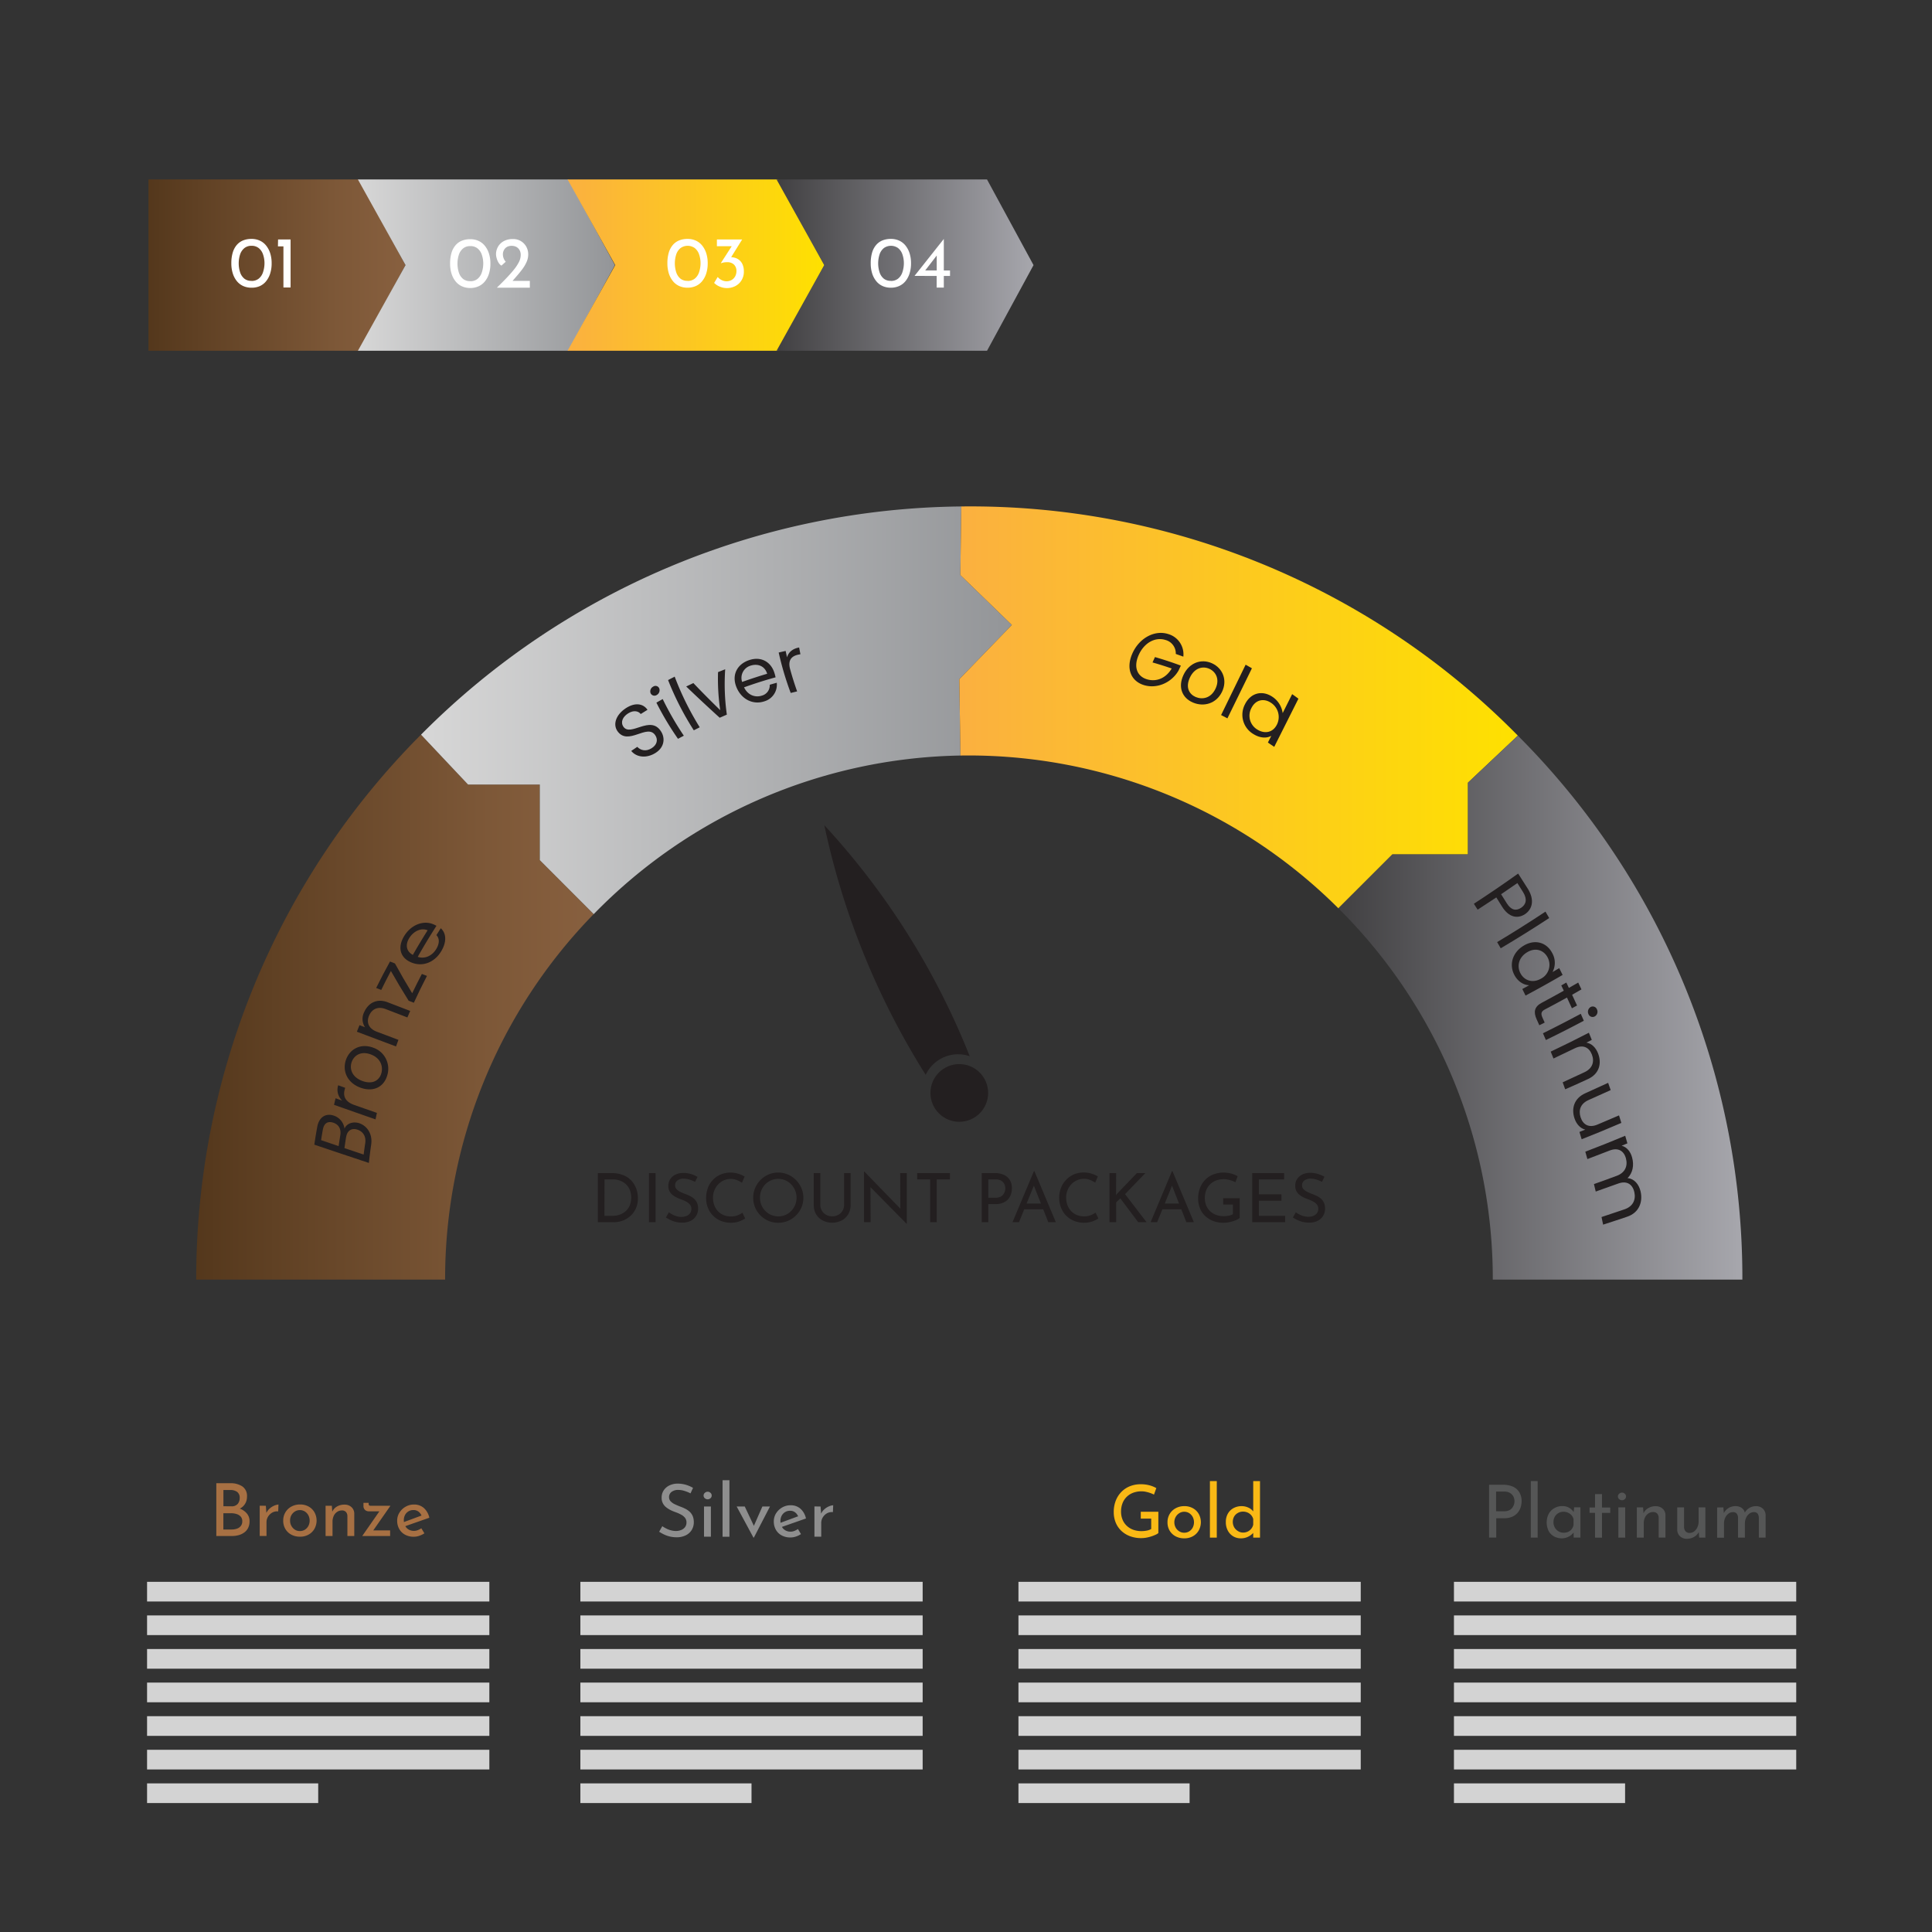<svg id="Layer_1" data-name="Layer 1" xmlns="http://www.w3.org/2000/svg" xmlns:xlink="http://www.w3.org/1999/xlink" viewBox="0 0 1080 1080"><rect x="0" y="0" width="1080" height="1080" fill="#333333" stroke="none"/><defs><style>.cls-1,.cls-11{opacity:0.73;}.cls-1{fill:url(#linear-gradient);}.cls-2{fill:url(#linear-gradient-2);}.cls-3{fill:url(#linear-gradient-3);}.cls-4{fill:url(#linear-gradient-4);}.cls-5{fill:#231f20;}.cls-6{fill:#a77043;}.cls-7{fill:#8e8e8e;}.cls-8{fill:#fab915;}.cls-9{fill:#555656;}.cls-10{fill:#9f9fa4;stroke:#d3d3d3;stroke-miterlimit:10;stroke-width:11px;}.cls-11{fill:url(#linear-gradient-5);}.cls-12{fill:url(#linear-gradient-6);}.cls-13{fill:url(#linear-gradient-7);}.cls-14{fill:url(#linear-gradient-8);}.cls-15{fill:#fff;}</style><linearGradient id="linear-gradient" x1="109.69" y1="562.99" x2="331.87" y2="562.99" gradientUnits="userSpaceOnUse"><stop offset="0" stop-color="#603913"/><stop offset="0.22" stop-color="#72471f"/><stop offset="0.73" stop-color="#986539"/><stop offset="1" stop-color="#a77043"/><stop offset="1"/></linearGradient><linearGradient id="linear-gradient-2" x1="235.32" y1="397.05" x2="565.64" y2="397.05" gradientUnits="userSpaceOnUse"><stop offset="0" stop-color="#603913"/><stop offset="0" stop-color="#a7a9ac"/><stop offset="0" stop-color="#d7d7d7"/><stop offset="1" stop-color="#939598"/></linearGradient><linearGradient id="linear-gradient-3" x1="536.25" y1="395.42" x2="848.49" y2="395.42" gradientUnits="userSpaceOnUse"><stop offset="0" stop-color="#603913"/><stop offset="0" stop-color="#a7a9ac"/><stop offset="0" stop-color="#fbb040"/><stop offset="1" stop-color="#fee100"/></linearGradient><linearGradient id="linear-gradient-4" x1="748.17" y1="563.26" x2="974" y2="563.26" gradientUnits="userSpaceOnUse"><stop offset="0" stop-color="#603913"/><stop offset="0" stop-color="#a7a9ac"/><stop offset="0" stop-color="#414042"/><stop offset="1" stop-color="#a7a7ad"/></linearGradient><linearGradient id="linear-gradient-5" x1="83.01" y1="148.2" x2="226.7" y2="148.2" xlink:href="#linear-gradient"/><linearGradient id="linear-gradient-6" x1="200.07" y1="148.2" x2="343.76" y2="148.2" xlink:href="#linear-gradient-2"/><linearGradient id="linear-gradient-7" x1="317.28" y1="148.2" x2="460.97" y2="148.2" xlink:href="#linear-gradient-3"/><linearGradient id="linear-gradient-8" x1="434.1" y1="148.2" x2="577.79" y2="148.2" xlink:href="#linear-gradient-4"/></defs><path class="cls-1" d="M235.32,410.68l26.3,27.89h40.1v42.24L331.87,511a291.81,291.81,0,0,0-83.05,204.31H109.69A430.79,430.79,0,0,1,235.32,410.68Z"/><path class="cls-2" d="M537.36,283.11l-.52,38.34,28.8,27.9-29.39,30.34.65,42.66a293,293,0,0,0-205,88.65l-30.15-30.19V438.57h-40.1l-26.3-27.89a431.27,431.27,0,0,1,302-127.57Z"/><path class="cls-3" d="M848.49,411.21l-27.89,26.3v40.1H778.36l-30.19,30.15A292.71,292.71,0,0,0,536.9,422.35l-.65-42.66,29.39-30.34-28.8-27.9.52-38.34a429.38,429.38,0,0,1,311.13,128.1Z"/><path class="cls-4" d="M834.48,715.31H974a428.93,428.93,0,0,0-125.51-304.1l-27.89,26.3v40.1H778.36l-30.19,30.15a291.72,291.72,0,0,1,86.31,207.55Z"/><path class="cls-5" d="M207.49,639.81q-.75,5.16-1.28,10.28-15.36-5.1-30.5-10.22.72-5,1.64-10c1.11-5.87,5.19-7.65,9.29-6.21a8.8,8.8,0,0,1,5.93,7.27c1.11-2.84,4.72-4.24,8.39-3C205.45,629.57,208.32,634.1,207.49,639.81Zm-27-8.46q-.54,3-1,6l9.8,3.33q.44-3,.94-6.08c.56-3.38-.85-6-3.89-7S181.15,627.8,180.51,631.35Zm13,4.17c-.34,2.1-.66,4.19-.94,6.27q5.35,1.82,10.74,3.61.39-3.18.87-6.37c.53-3.57-1-6.39-4.29-7.52S194.1,632,193.52,635.52Z"/><path class="cls-5" d="M210.69,622.11c-.26,1.21-.51,2.43-.76,3.64q-11.67-4.07-23.21-8.15c.28-1.22.57-2.44.88-3.66l3.73,1.33a8.25,8.25,0,0,1-2.29-8.6l3.9,1.41c-.08.32-.17.64-.26,1-.93,3.51.07,6.74,5.42,8.63Z"/><path class="cls-5" d="M216.43,601.28c-1.84,6.26-7.61,9.36-14.86,6.76s-10.32-9.13-8.24-15.4,8.32-9.56,15.25-7A12.44,12.44,0,0,1,216.43,601.28Zm-3.29-1.19c1.14-3.84-.26-8.57-5.87-10.66s-9.5.64-10.74,4.43.37,8.37,6.08,10.43S212,603.92,213.14,600.09Z"/><path class="cls-5" d="M215.61,564.09c-4.35-1.67-7.69-.07-9.29,3.65s-.35,7.21,4.34,9l12.07,4.55c-.46,1.22-.91,2.45-1.35,3.68q-11-4.12-21.89-8.23c.48-1.22,1-2.45,1.47-3.67l3.08,1.17a8.46,8.46,0,0,1-.48-8.43c2.25-5.13,7.12-7.87,13.18-5.52l12.56,4.83c-.53,1.21-1.05,2.43-1.57,3.64Z"/><path class="cls-5" d="M220.78,538.58q4.53,8.29,9.63,16.65,2.59-5.41,5.42-10.8l2.84,1.11q-3.88,7.49-7.33,15l-2.9-1.12q-5.24-8.34-9.93-16.64-2.81,5.29-5.39,10.6l-2.84-1.1q3.65-7.42,7.73-14.79Z"/><path class="cls-5" d="M246.8,531.49c-3.58,6.21-10.15,9.19-16.68,6.61s-8.05-8.61-4.13-14.94,10.69-8.74,16.08-6.55a16.26,16.26,0,0,1,1.92.92q-5.56,8.64-10.49,17.37c4.29,1.37,8.29-.84,10.45-4.54,1.91-3.27,1.64-5.94,0-7.6.8-1.29,1.62-2.58,2.44-3.87C249.28,521.46,249.94,526.08,246.8,531.49Zm-16,2.28q3.93-6.9,8.24-13.73c-3.85-1.6-8,.68-10.3,4.4C226.54,528,227,531.79,230.77,533.77Z"/><path class="cls-5" d="M366.41,420.91c-4.79,3-10.41,2.67-13.55-1.13,1.12-.77,2.25-1.53,3.38-2.29,1.71,1.84,4.71,2.88,8.07.74,3.06-1.93,3.59-4.83,2-7.2-4.47-6.83-15.29,6.27-21.24-2.45-2.56-3.9-.59-9.12,4.68-12.63,5.11-3.38,9.74-2.78,12.21.84-1.27.77-2.53,1.56-3.79,2.35-1.16-1.55-3.85-2.41-7.09-.32-2.87,1.81-4.3,4.7-2.68,7.3,4,6.13,15.18-6.73,21.13,2.76C371.85,412.49,371.57,417.68,366.41,420.91Z"/><path class="cls-5" d="M363.7,387.54a3,3,0,0,1,1.45-3.73,2.27,2.27,0,0,1,3.37,1,3,3,0,0,1-1.34,3.66A2.36,2.36,0,0,1,363.7,387.54Zm3.23,5.25c1.17-.68,2.35-1.36,3.53-2a166.54,166.54,0,0,0,11.8,20.46L379,413A165.15,165.15,0,0,1,366.93,392.79Z"/><path class="cls-5" d="M373.46,380.17c1.22-.65,2.45-1.29,3.69-1.93a161.58,161.58,0,0,0,14,28.32l-3.31,1.69A161,161,0,0,1,373.46,380.17Z"/><path class="cls-5" d="M387.6,381.84q7,7.34,15,15.14a121.62,121.62,0,0,1-1.21-21.26c1.33-.54,2.66-1.07,4-1.59a121.91,121.91,0,0,0,.92,25.36c-1.32.56-2.64,1.14-4,1.73q-10-9.09-18.72-17.47C385,383.1,386.29,382.46,387.6,381.84Z"/><path class="cls-5" d="M427.21,392.07c-6,2-12.64-.88-15.52-7.9s.53-13.05,7.27-15.22,12.16,1.22,14,7.38c.26.82.42,1.49.6,2.3-5.94,1.62-11.82,3.5-17.63,5.59,2.09,4.41,6.27,5.83,9.89,4.65a5.92,5.92,0,0,0,4.47-6.09c1.31-.39,2.62-.76,3.93-1.12A9.71,9.71,0,0,1,427.21,392.07Zm-12.36-10.86q7-2.5,14-4.58c-1.33-4.39-5.29-5.8-9.22-4.54A7.13,7.13,0,0,0,414.85,381.21Z"/><path class="cls-5" d="M445.6,386.49l-3.59.88a170.86,170.86,0,0,1-6.72-22.6c1.3-.31,2.6-.61,3.9-.89.24,1.18.5,2.38.78,3.58.74-2.76,3-4.83,6.75-5.51.23,1.25.47,2.5.73,3.77l-1,.19c-3.69.71-6.21,2.9-4.77,8.12Q443.35,380.17,445.6,386.49Z"/><path class="cls-5" d="M661.49,367.07c-1.41-.52-2.81-1-4.22-1.52a7.77,7.77,0,0,0-5.82-7.82c-5.67-1.76-11.84,1.54-14.91,8.41s-.78,12.09,4.85,13.66c5.26,1.47,10.51-.81,13.59-6.11q-5.37-1.86-10.71-3.38c.45-1,.91-2,1.36-3q7.22,2.08,14.47,4.77l-1.29,2.77c-3.82,6.62-11.68,10.23-18.92,8.25-7.51-2.06-10.7-9.16-6.9-17.78s12.4-13.3,20-10.9A11.78,11.78,0,0,1,661.49,367.07Z"/><path class="cls-5" d="M666.88,392.73c-6-2.54-8.53-8.51-5.32-15.4s10-9.29,16-6.53,8.72,9.44,5.52,16S672.93,395.29,666.88,392.73Zm1.48-3.11c3.69,1.57,8.5.78,11.08-4.56s.23-9.55-3.42-11.2-8.3-.54-10.85,4.89S664.68,388,668.36,389.62Z"/><path class="cls-5" d="M696.31,371.57c1.17.65,2.35,1.31,3.52,2q-6.84,14-13.7,28c-1.17-.63-2.35-1.25-3.53-1.85Z"/><path class="cls-5" d="M711.19,389.45a13.05,13.05,0,0,1,5.83,9.18l5.3-10.6q1.77,1.25,3.51,2.54Q719.1,404,712.3,417.5q-1.77-1.22-3.54-2.4l1.89-3.77c-2.39,1.38-6.06,1.44-9.93-.95a12.51,12.51,0,0,1-4.79-16.64C699.1,387.31,705.5,385.72,711.19,389.45Zm-.8,3.35c-3.85-2.52-8.48-1.78-10.86,3.05a9,9,0,0,0,3.36,12c3.87,2.41,8.56,1.9,10.92-2.81A9.47,9.47,0,0,0,710.39,392.8Z"/><path class="cls-5" d="M839.57,506.67q-1.55-2.51-3.12-5-5.21,3.48-10.44,6.84c-.7-1.1-1.4-2.2-2.11-3.3q12.51-8.13,24.75-16.88,2.76,4.23,5.44,8.54c3.91,6.3,2.44,11.51-1.68,14.19C848.56,513.57,843.56,513.15,839.57,506.67Zm2.7-1.78c2.42,3.91,5.18,4.46,8,2.6s3.62-4.79,1.15-8.77c-1.06-1.7-2.13-3.4-3.2-5.08q-4.53,3.17-9.1,6.24Q840.71,502.39,842.27,504.89Z"/><path class="cls-5" d="M863.92,509.6c.7,1.2,1.39,2.4,2.08,3.6q-13.43,8.81-27.1,16.89c-.65-1.15-1.31-2.31-2-3.45Q850.55,518.48,863.92,509.6Z"/><path class="cls-5" d="M867.67,532.7a11.08,11.08,0,0,1,.2,10.69l3.75-2.19,1.89,3.79q-10.31,6-20.72,11.54c-.6-1.23-1.2-2.45-1.81-3.67,1.29-.7,2.58-1.4,3.86-2.11-2.89-.09-6.26-1.84-8.32-5.79-3-5.71-1.09-12.49,5.18-16.3S864.53,526.74,867.67,532.7Zm-2.55,2.49c-2.12-4-6.65-5.75-11.43-2.88s-5.82,7.78-3.78,11.71,6.59,5.82,11.46,3.09A8.75,8.75,0,0,0,865.12,535.19Z"/><path class="cls-5" d="M874.17,553.8q-.7-1.49-1.41-2.94l2.83-1.61c.48,1,.95,2,1.42,3l5.22-3c.61,1.27,1.21,2.55,1.81,3.83l-5.23,3q1.4,3,2.77,6l-2.87,1.56c-.91-2-1.83-4-2.76-6q-6.13,3.39-12.33,6.64c-2.06,1.09-2.41,2.28-1.37,4.58.42.92.83,1.84,1.24,2.76l-3,1.5c-.5-1.12-1-2.24-1.51-3.36-1.8-4-1.32-7,2.87-9.21S870.09,556.08,874.17,553.8Z"/><path class="cls-5" d="M883.66,566.72c.57,1.29,1.14,2.59,1.7,3.89q-10.54,5.6-21.21,10.78c-.54-1.27-1.08-2.52-1.63-3.78Q873.14,572.36,883.66,566.72Zm5.51-3.79a2.5,2.5,0,0,1,3.55,1.37,3,3,0,0,1-1.25,3.89,2.48,2.48,0,0,1-3.51-1.3A3.09,3.09,0,0,1,889.17,562.93Z"/><path class="cls-5" d="M885.77,599.35c4.42-2.06,5.66-5.86,4.09-9.89s-5-5.7-9.59-3.43q-5.92,2.9-11.87,5.68c-.51-1.28-1-2.56-1.55-3.84q10.73-5.08,21.34-10.57c.55,1.31,1.09,2.63,1.63,4l-3,1.54c2.85.44,5.23,2.71,6.5,6,2.18,5.6.68,11.45-5.54,14.31q-6.4,3-12.83,5.77c-.46-1.3-.94-2.6-1.41-3.89C877.59,603.13,881.69,601.26,885.77,599.35Z"/><path class="cls-5" d="M884.15,636.85c-.41-1.36-.82-2.72-1.24-4.08l3.28-1.31c-2.79-.64-5-3.11-6.06-6.33-1.81-5.57-.19-11.19,6.06-14q6.4-2.85,12.77-5.82c.48,1.35.95,2.7,1.42,4.06q-6.15,2.83-12.33,5.54c-4.44,1.94-5.81,5.59-4.48,9.67s4.56,6.07,9.33,4.1q6.08-2.52,12.14-5.17c.44,1.4.87,2.79,1.3,4.2Q895.29,632.49,884.15,636.85Z"/><path class="cls-5" d="M908.17,676c4.67-1.61,6.42-5.38,5.41-9.69s-4.2-6.48-9.07-4.68q-6.24,2.28-12.49,4.45c-.33-1.4-.67-2.78-1-4.17q6.4-2.25,12.79-4.64c4.61-1.72,6.24-5.48,5.1-9.72s-4.4-6.27-9.21-4.36q-6.16,2.43-12.34,4.74c-.38-1.38-.77-2.75-1.16-4.13q11.18-4.24,22.3-8.91c.41,1.42.82,2.83,1.22,4.25l-3.21,1.32c2.83.72,5,3.25,5.86,6.65,1.14,4.26.4,8.49-2.56,11.47,3.64.28,6.33,3.33,7.27,7.38,1.4,6-.87,11.94-7.43,14.17-4.49,1.53-9,3-13.5,4.45-.29-1.42-.59-2.84-.89-4.25Q901.72,678.22,908.17,676Z"/><circle class="cls-5" cx="536.25" cy="610.96" r="16.13"/><path class="cls-5" d="M517.47,600.85a20,20,0,0,1,24.6-10.42A416.67,416.67,0,0,0,460.8,461.3a428.67,428.67,0,0,0,56.67,139.55Z"/><path class="cls-5" d="M334.21,683.2V655.77h7.47a17.53,17.53,0,0,1,6.95,1.23,12.48,12.48,0,0,1,4.61,3.3,13.47,13.47,0,0,1,2.56,4.53,16.13,16.13,0,0,1,.79,5,13.75,13.75,0,0,1-1.08,5.58,12.47,12.47,0,0,1-3,4.21,13,13,0,0,1-4.32,2.68,14.46,14.46,0,0,1-5.18.93Zm3.68-3.53h4.44a12.41,12.41,0,0,0,4.15-.68,9.9,9.9,0,0,0,3.34-2,8.81,8.81,0,0,0,2.22-3.17,12,12,0,0,0,0-8.72,9,9,0,0,0-2.27-3.21,10,10,0,0,0-3.27-1.95,11,11,0,0,0-3.79-.66h-4.78Z"/><path class="cls-5" d="M362.78,655.77h3.68V683.2h-3.68Z"/><path class="cls-5" d="M388.54,660.66a19.6,19.6,0,0,0-3.08-1.25,10.83,10.83,0,0,0-3.26-.53,5.55,5.55,0,0,0-3.51,1,3.31,3.31,0,0,0-1.31,2.73,3.07,3.07,0,0,0,.86,2.19,7.4,7.4,0,0,0,2.2,1.53c.89.43,1.85.84,2.86,1.22a21.68,21.68,0,0,1,2.5,1.08,9.87,9.87,0,0,1,2.26,1.53,6.77,6.77,0,0,1,1.6,2.24,8.09,8.09,0,0,1,.58,3.26,7.41,7.41,0,0,1-4.17,6.8,10.55,10.55,0,0,1-4.82,1,14.32,14.32,0,0,1-3.43-.4,14.55,14.55,0,0,1-3.06-1.08,22.07,22.07,0,0,1-2.5-1.4l1.63-2.89A16.72,16.72,0,0,0,376,679a13,13,0,0,0,2.46.93,10.16,10.16,0,0,0,2.51.34,7.63,7.63,0,0,0,2.58-.46,4.77,4.77,0,0,0,2.08-1.44,3.91,3.91,0,0,0,.84-2.62,3.65,3.65,0,0,0-.74-2.31,6.21,6.21,0,0,0-1.94-1.61,18.18,18.18,0,0,0-2.59-1.2,26.93,26.93,0,0,1-2.64-1.06,13.5,13.5,0,0,1-2.43-1.46,6.87,6.87,0,0,1-1.82-2.11,6.06,6.06,0,0,1-.7-3,6.87,6.87,0,0,1,1-3.78,7.31,7.31,0,0,1,2.87-2.54,9.71,9.71,0,0,1,4.17-1,15.44,15.44,0,0,1,4.68.64,17.48,17.48,0,0,1,3.59,1.56Z"/><path class="cls-5" d="M416.57,681.15a15.86,15.86,0,0,1-1.86,1,13.37,13.37,0,0,1-2.75,1,15,15,0,0,1-3.47.38,14.76,14.76,0,0,1-5.71-1.14,12.93,12.93,0,0,1-7.11-7.38,14.52,14.52,0,0,1-.95-5.29,15.78,15.78,0,0,1,1-5.67,12.94,12.94,0,0,1,7.15-7.49,13.64,13.64,0,0,1,5.44-1.07,14.33,14.33,0,0,1,4.48.67,16.83,16.83,0,0,1,3.45,1.53l-1.48,3.49a15.12,15.12,0,0,0-2.77-1.48,9.54,9.54,0,0,0-7.36.12,9.81,9.81,0,0,0-3.15,2.24,10.73,10.73,0,0,0-2.92,7.47,11.84,11.84,0,0,0,.7,4.12,9.92,9.92,0,0,0,2,3.33,9.17,9.17,0,0,0,3.17,2.22,10.34,10.34,0,0,0,4.17.8,10.08,10.08,0,0,0,3.72-.64,11.31,11.31,0,0,0,2.7-1.45Z"/><path class="cls-5" d="M421.05,669.5a13.65,13.65,0,0,1,1.08-5.39,14.23,14.23,0,0,1,3-4.49,14.42,14.42,0,0,1,4.46-3.06,13.88,13.88,0,0,1,10.83,0,14.5,14.5,0,0,1,7.55,7.55A13.93,13.93,0,0,1,448,675a14.13,14.13,0,0,1-7.51,7.46,13.69,13.69,0,0,1-5.42,1.08,13.86,13.86,0,0,1-5.45-1.06,14,14,0,0,1-7.47-7.42A13.87,13.87,0,0,1,421.05,669.5Zm3.79,0a10.52,10.52,0,0,0,.78,4.08,10.29,10.29,0,0,0,2.2,3.32,10.66,10.66,0,0,0,3.26,2.26,10.31,10.31,0,0,0,8,0,10.36,10.36,0,0,0,3.22-2.24,10.69,10.69,0,0,0,2.18-3.32,10.8,10.8,0,0,0,0-8.16,11.24,11.24,0,0,0-2.18-3.36,10.09,10.09,0,0,0-11.3-2.25,10.16,10.16,0,0,0-3.27,2.27,10.31,10.31,0,0,0-2.14,3.36A10.79,10.79,0,0,0,424.84,669.5Z"/><path class="cls-5" d="M458.57,673.48a6.18,6.18,0,0,0,.89,3.32,6.36,6.36,0,0,0,2.39,2.3,6.65,6.65,0,0,0,3.32.83,7,7,0,0,0,3.45-.83,6.1,6.1,0,0,0,2.37-2.3,6.44,6.44,0,0,0,.86-3.32V655.77h3.64V673.6a9.83,9.83,0,0,1-1.37,5.23,9.19,9.19,0,0,1-3.72,3.46,11.84,11.84,0,0,1-10.43,0,9.19,9.19,0,0,1-3.72-3.46,9.82,9.82,0,0,1-1.36-5.23V655.77h3.68Z"/><path class="cls-5" d="M506.75,684.07l-21.21-21.51,1.06.26.08,20.38H483V654.93h.19l20.94,21.59-.83-.19-.08-20.56h3.68v28.3Z"/><path class="cls-5" d="M512.7,655.77H531v3.53h-7.36v23.9h-3.68V659.3H512.7Z"/><path class="cls-5" d="M556.1,655.77a11.87,11.87,0,0,1,5.12,1,7.51,7.51,0,0,1,3.29,2.9,8.7,8.7,0,0,1,1.15,4.6,10.62,10.62,0,0,1-.49,3.2,8.14,8.14,0,0,1-1.57,2.85,8,8,0,0,1-2.83,2,10.55,10.55,0,0,1-4.25.77h-4.06V683.2h-3.68V655.77Zm.38,13.77a6.25,6.25,0,0,0,2.7-.51,4.41,4.41,0,0,0,1.67-1.35,6,6,0,0,0,.87-1.71,5.81,5.81,0,0,0,.26-1.63,6.25,6.25,0,0,0-.26-1.72,4.69,4.69,0,0,0-.89-1.64,4.86,4.86,0,0,0-1.63-1.21,5.76,5.76,0,0,0-2.49-.47h-4.25v10.24Z"/><path class="cls-5" d="M566,683.2l12-28.57h.22l12,28.57H586l-9-22.8,2.62-1.71-10,24.51Zm7-10.4h10.21l1.21,3.19H572Z"/><path class="cls-5" d="M614,681.15a17.7,17.7,0,0,1-1.86,1,13.58,13.58,0,0,1-2.75,1,15,15,0,0,1-3.47.38,14.72,14.72,0,0,1-5.71-1.14,12.91,12.91,0,0,1-7.12-7.38,14.73,14.73,0,0,1-1-5.29,15.78,15.78,0,0,1,1-5.67A13.27,13.27,0,0,1,596,659.5a13,13,0,0,1,4.32-3,13.69,13.69,0,0,1,5.45-1.07,14.27,14.27,0,0,1,4.47.67,17.18,17.18,0,0,1,3.46,1.53l-1.48,3.49a15.45,15.45,0,0,0-2.77-1.48,9.27,9.27,0,0,0-3.57-.68,9.17,9.17,0,0,0-3.79.8A9.81,9.81,0,0,0,598.9,662a10.7,10.7,0,0,0-2.15,3.34,10.92,10.92,0,0,0-.77,4.13,11.84,11.84,0,0,0,.7,4.12,9.92,9.92,0,0,0,2,3.33,9.08,9.08,0,0,0,3.17,2.22,10.34,10.34,0,0,0,4.17.8,10.08,10.08,0,0,0,3.72-.64,11.23,11.23,0,0,0,2.69-1.45Z"/><path class="cls-5" d="M623.9,666.81l-.08,1.36.46-.68,11.23-11.72h4.74l-11.34,11.76,12,15.67h-4.66l-10-13.32-2.31,2.24V683.2h-3.72V655.77h3.72Z"/><path class="cls-5" d="M643.21,683.2l11.95-28.57h.23l12,28.57h-4.21l-8.95-22.8,2.62-1.71-10,24.51Zm7-10.4h10.2l1.22,3.19H649.16Z"/><path class="cls-5" d="M693,680.84a6.64,6.64,0,0,1-1.59,1,17.47,17.47,0,0,1-2.26.85,19.29,19.29,0,0,1-2.52.61,14.47,14.47,0,0,1-2.47.23,16.52,16.52,0,0,1-6-1,13.44,13.44,0,0,1-4.53-2.85,12.06,12.06,0,0,1-2.86-4.29,14.09,14.09,0,0,1-1-5.31,15.88,15.88,0,0,1,1.12-6.18,13.47,13.47,0,0,1,3-4.57,12.92,12.92,0,0,1,4.5-2.85,15.2,15.2,0,0,1,5.37-1,17.43,17.43,0,0,1,4.47.55,15,15,0,0,1,3.61,1.46l-1.22,3.38a14.24,14.24,0,0,0-1.91-.81,16.33,16.33,0,0,0-2.3-.65,10.86,10.86,0,0,0-2.16-.25,12.49,12.49,0,0,0-4.42.74,9.77,9.77,0,0,0-3.38,2.13,9.35,9.35,0,0,0-2.18,3.34,12.12,12.12,0,0,0-.76,4.38,10.93,10.93,0,0,0,.76,4.08,9.23,9.23,0,0,0,2.18,3.22,9.79,9.79,0,0,0,3.36,2.07,12.33,12.33,0,0,0,4.33.72,14,14,0,0,0,2.73-.27,6.9,6.9,0,0,0,2.31-.83v-5.39h-5.42v-3.56H693Z"/><path class="cls-5" d="M700,655.77h17.83v3.53H703.72v8.34h12.63v3.57H703.72v8.46H718.4v3.53H700Z"/><path class="cls-5" d="M739,660.66a19.47,19.47,0,0,0-3.07-1.25,10.83,10.83,0,0,0-3.26-.53,5.55,5.55,0,0,0-3.51,1,3.31,3.31,0,0,0-1.31,2.73,3.06,3.06,0,0,0,.85,2.19,7.66,7.66,0,0,0,2.2,1.53c.9.43,1.86.84,2.87,1.22a22.46,22.46,0,0,1,2.5,1.08,9.87,9.87,0,0,1,2.26,1.53,6.61,6.61,0,0,1,1.59,2.24,8.08,8.08,0,0,1,.59,3.26,7.41,7.41,0,0,1-4.17,6.8,10.55,10.55,0,0,1-4.82,1,15,15,0,0,1-6.49-1.48,22.07,22.07,0,0,1-2.5-1.4l1.63-2.89a16.72,16.72,0,0,0,2.09,1.24,13,13,0,0,0,2.46.93,10.16,10.16,0,0,0,2.51.34,7.63,7.63,0,0,0,2.58-.46,4.83,4.83,0,0,0,2.08-1.44,3.91,3.91,0,0,0,.84-2.62,3.65,3.65,0,0,0-.74-2.31,6.33,6.33,0,0,0-1.94-1.61,18.31,18.31,0,0,0-2.6-1.2,27.79,27.79,0,0,1-2.63-1.06,12.84,12.84,0,0,1-2.43-1.46,6.61,6.61,0,0,1-1.82-2.11,6.06,6.06,0,0,1-.71-3,6.79,6.79,0,0,1,1-3.78,7.28,7.28,0,0,1,2.86-2.54,9.79,9.79,0,0,1,4.18-1,15.44,15.44,0,0,1,4.68.64,17.72,17.72,0,0,1,3.59,1.56Z"/><path class="cls-6" d="M128.52,829.13a11.93,11.93,0,0,1,7,1.81,6.42,6.42,0,0,1,2.55,5.61,7.62,7.62,0,0,1-1.07,4.09,7.32,7.32,0,0,1-2.95,2.69,11.15,11.15,0,0,1-4.47,1.14l-.58-2.08a15.16,15.16,0,0,1,5.35,1.06,9.21,9.21,0,0,1,3.76,2.74,6.54,6.54,0,0,1,1.39,4.16,8.3,8.3,0,0,1-.8,3.78,7,7,0,0,1-2.21,2.57,9.54,9.54,0,0,1-3.14,1.47,14,14,0,0,1-3.65.47h-8.78V829.13Zm.82,12.9a4.32,4.32,0,0,0,3.55-1.35,5,5,0,0,0,1.1-3.27,4,4,0,0,0-1.42-3.43,6.38,6.38,0,0,0-3.84-1.06h-3.84V842ZM129.5,855a8.76,8.76,0,0,0,3-.49,4.54,4.54,0,0,0,2.14-1.53,4.06,4.06,0,0,0,.79-2.55,3.78,3.78,0,0,0-.91-2.69,5.32,5.32,0,0,0-2.35-1.41,10,10,0,0,0-2.94-.43h-4.37V855Z"/><path class="cls-6" d="M148.61,841.74l.37,4.9-.17-.7a7.58,7.58,0,0,1,1.88-2.61,9.24,9.24,0,0,1,2.61-1.67,7.43,7.43,0,0,1,2.37-.62l-.16,3.84a5.48,5.48,0,0,0-3.41.72,6.5,6.5,0,0,0-2.29,2.28,5.84,5.84,0,0,0-.83,3v7.72h-3.8v-16.9Z"/><path class="cls-6" d="M158.32,850a8.78,8.78,0,0,1,1.21-4.58,8.69,8.69,0,0,1,3.34-3.22,9.93,9.93,0,0,1,4.88-1.19,9.57,9.57,0,0,1,4.82,1.19,8.42,8.42,0,0,1,3.24,3.22,9.53,9.53,0,0,1,0,9.15,8.54,8.54,0,0,1-3.24,3.24,9.48,9.48,0,0,1-4.86,1.21,10.14,10.14,0,0,1-4.84-1.13,8.36,8.36,0,0,1-3.32-3.14A9,9,0,0,1,158.32,850Zm3.84,0a6,6,0,0,0,.74,3,5.8,5.8,0,0,0,1.95,2.1,5.08,5.08,0,0,0,2.78.77,5.15,5.15,0,0,0,2.82-.77,5.69,5.69,0,0,0,1.94-2.1,6.53,6.53,0,0,0,0-5.92,5.78,5.78,0,0,0-1.94-2.13,5.33,5.33,0,0,0-5.62,0,5.88,5.88,0,0,0-2,2.15A6.09,6.09,0,0,0,162.16,850.07Z"/><path class="cls-6" d="M185.51,841.74l.28,4.12-.12-.65a6.31,6.31,0,0,1,2.61-3,8.07,8.07,0,0,1,4.29-1.12,5.57,5.57,0,0,1,3.9,1.4,4.89,4.89,0,0,1,1.57,3.66v12.49H194.2V847.45a3.43,3.43,0,0,0-.79-2.22,2.93,2.93,0,0,0-2.35-.88,4.55,4.55,0,0,0-2.63.82,5.38,5.38,0,0,0-1.88,2.24,7.7,7.7,0,0,0-.67,3.31v7.92H182v-16.9Z"/><path class="cls-6" d="M206.2,844.84a3.16,3.16,0,0,1-2.14-.77,3,3,0,0,1-.88-2.33v-1.63h2.9v.53c0,.46.1.76.31.9a2,2,0,0,0,1,.2h10.86l-10.13,14.53-.77-.78h10.73v3.15H202.49l10.33-14.86.65,1.06Z"/><path class="cls-6" d="M231.39,859.05a10,10,0,0,1-5-1.17,8.14,8.14,0,0,1-3.22-3.18,9.17,9.17,0,0,1-1.15-4.63,8.3,8.3,0,0,1,1.29-4.53,9.63,9.63,0,0,1,3.41-3.27,9.24,9.24,0,0,1,4.73-1.23,8.08,8.08,0,0,1,5.55,2,10.12,10.12,0,0,1,3,5.39l-14,4.9-.89-2.24,11.38-4.21-.77.57a5.5,5.5,0,0,0-1.63-2.32,4.41,4.41,0,0,0-3-1,5.17,5.17,0,0,0-2.76.73,5.28,5.28,0,0,0-1.9,2,6.27,6.27,0,0,0-.69,3,6.48,6.48,0,0,0,.71,3.06,5.35,5.35,0,0,0,2,2.11,6,6,0,0,0,5.07.34,9.16,9.16,0,0,0,2-1.06l1.72,2.82a11.91,11.91,0,0,1-2.84,1.39A9.69,9.69,0,0,1,231.39,859.05Z"/><path class="cls-7" d="M386,834.8a21.05,21.05,0,0,0-3.3-1.35,11.59,11.59,0,0,0-3.51-.57,6,6,0,0,0-3.78,1.1,3.56,3.56,0,0,0-1.41,2.94,3.28,3.28,0,0,0,.92,2.35,7.91,7.91,0,0,0,2.37,1.65c1,.46,2,.9,3.08,1.31a23.21,23.21,0,0,1,2.69,1.16,10.84,10.84,0,0,1,2.43,1.65,7.16,7.16,0,0,1,1.72,2.41,8.74,8.74,0,0,1,.63,3.51,8.16,8.16,0,0,1-1.16,4.29,8.07,8.07,0,0,1-3.33,3,11.35,11.35,0,0,1-5.18,1.1,16.1,16.1,0,0,1-7-1.59,23.86,23.86,0,0,1-2.7-1.51l1.76-3.1a17.21,17.21,0,0,0,2.24,1.32,13.11,13.11,0,0,0,2.66,1,10.24,10.24,0,0,0,2.69.37,8,8,0,0,0,2.78-.49,5.18,5.18,0,0,0,2.24-1.55,4.22,4.22,0,0,0,.9-2.82,4,4,0,0,0-.8-2.49,6.75,6.75,0,0,0-2.08-1.73,20.64,20.64,0,0,0-2.8-1.29,27,27,0,0,1-2.83-1.14,13.7,13.7,0,0,1-2.61-1.57,7.15,7.15,0,0,1-2-2.27,6.47,6.47,0,0,1-.76-3.26,7.28,7.28,0,0,1,1.12-4.06,7.84,7.84,0,0,1,3.09-2.74,10.5,10.5,0,0,1,4.49-1.08,16.78,16.78,0,0,1,5,.69,19,19,0,0,1,3.85,1.68Z"/><path class="cls-7" d="M393.31,836a1.93,1.93,0,0,1,.71-1.51,2.36,2.36,0,0,1,1.58-.61,2.29,2.29,0,0,1,1.55.61,1.94,1.94,0,0,1,.69,1.51,1.91,1.91,0,0,1-.69,1.53,2.33,2.33,0,0,1-1.55.6,2.4,2.4,0,0,1-1.58-.6A1.9,1.9,0,0,1,393.31,836Zm.24,6.13h3.84v16.9h-3.84Z"/><path class="cls-7" d="M403.92,827.45h3.84v31.6h-3.84Z"/><path class="cls-7" d="M421.19,859.54l-9.39-17.39h4.53l6.33,13.43-2.33-.13,5.84-13.3h4.24l-9,17.39Z"/><path class="cls-7" d="M441.93,859.45a10,10,0,0,1-5-1.16,8.23,8.23,0,0,1-3.23-3.18,9.28,9.28,0,0,1-1.14-4.64,8.38,8.38,0,0,1,1.28-4.53,9.69,9.69,0,0,1,3.41-3.26,9.28,9.28,0,0,1,4.74-1.23,8.08,8.08,0,0,1,5.55,2,10.15,10.15,0,0,1,3,5.39l-14,4.9-.9-2.25,11.39-4.2-.78.57a5.5,5.5,0,0,0-1.63-2.33,4.42,4.42,0,0,0-3-1,5.15,5.15,0,0,0-4.65,2.76,6.16,6.16,0,0,0-.7,3,6.4,6.4,0,0,0,.72,3.06,5.13,5.13,0,0,0,2,2.1,5.6,5.6,0,0,0,2.92.76,5.85,5.85,0,0,0,2.14-.41,10,10,0,0,0,2-1.06l1.71,2.82a11.63,11.63,0,0,1-2.83,1.38A9.46,9.46,0,0,1,441.93,859.45Z"/><path class="cls-7" d="M458.7,842.15l.37,4.89-.16-.69a7.37,7.37,0,0,1,1.87-2.61,9.18,9.18,0,0,1,2.62-1.68,7.27,7.27,0,0,1,2.36-.61l-.16,3.84a5.56,5.56,0,0,0-3.41.71,6.58,6.58,0,0,0-2.28,2.29,5.83,5.83,0,0,0-.84,3v7.72h-3.8v-16.9Z"/><path class="cls-8" d="M647.53,857a7,7,0,0,1-1.71,1,18.1,18.1,0,0,1-2.43.92,22.31,22.31,0,0,1-2.71.66,15.64,15.64,0,0,1-2.66.24,17.81,17.81,0,0,1-6.41-1.1,14.42,14.42,0,0,1-4.87-3.06,13.22,13.22,0,0,1-3.09-4.62,15.34,15.34,0,0,1-1.06-5.71,17.07,17.07,0,0,1,1.21-6.65,14.49,14.49,0,0,1,3.28-4.92,13.84,13.84,0,0,1,4.84-3.06,16.08,16.08,0,0,1,5.78-1,18.27,18.27,0,0,1,4.81.59,15.73,15.73,0,0,1,3.88,1.57l-1.31,3.63a16.74,16.74,0,0,0-2.06-.88,20,20,0,0,0-2.47-.69,11.13,11.13,0,0,0-2.32-.26,13.39,13.39,0,0,0-4.76.79,10.34,10.34,0,0,0-3.63,2.29,9.92,9.92,0,0,0-2.35,3.59,13,13,0,0,0-.82,4.71,11.7,11.7,0,0,0,.82,4.39,9.62,9.62,0,0,0,2.35,3.47,10.5,10.5,0,0,0,3.61,2.23,13.42,13.42,0,0,0,4.65.77,15.41,15.41,0,0,0,2.94-.28,7.6,7.6,0,0,0,2.49-.9v-5.8H637.7v-3.84h9.83Z"/><path class="cls-8" d="M652.64,850.92a8.86,8.86,0,0,1,1.2-4.57,8.58,8.58,0,0,1,3.35-3.22,9.9,9.9,0,0,1,4.87-1.19,9.57,9.57,0,0,1,4.82,1.19,8.45,8.45,0,0,1,3.25,3.22,9.58,9.58,0,0,1,0,9.14,8.6,8.6,0,0,1-3.25,3.25,9.57,9.57,0,0,1-4.86,1.2,10.07,10.07,0,0,1-4.83-1.12,8.53,8.53,0,0,1-3.33-3.14A9,9,0,0,1,652.64,850.92Zm3.83,0a6,6,0,0,0,.74,3,5.59,5.59,0,0,0,2,2.1,5,5,0,0,0,2.77.78,5.15,5.15,0,0,0,2.82-.78,5.54,5.54,0,0,0,1.94-2.1,6.53,6.53,0,0,0,0-5.92,5.83,5.83,0,0,0-1.94-2.12,5.08,5.08,0,0,0-2.82-.8,5,5,0,0,0-2.79.82,5.84,5.84,0,0,0-2,2.14A6,6,0,0,0,656.47,851Z"/><path class="cls-8" d="M676.35,827.94h3.84v31.6h-3.84Z"/><path class="cls-8" d="M693.62,859.94a8.1,8.1,0,0,1-4.25-1.12,8.22,8.22,0,0,1-3-3.18,9.79,9.79,0,0,1-1.12-4.76,9.31,9.31,0,0,1,1.18-4.82,8,8,0,0,1,3.19-3.06,9.51,9.51,0,0,1,4.49-1.06,8.92,8.92,0,0,1,3.82.86,6.83,6.83,0,0,1,2.83,2.37l-.2,1.34V827.94h3.79v31.6h-3.79v-4.21l.45,1.06a9.49,9.49,0,0,1-3.13,2.55A8.93,8.93,0,0,1,693.62,859.94Zm1.18-3.22a6,6,0,0,0,2.68-.57,5.87,5.87,0,0,0,1.95-1.53,5.58,5.58,0,0,0,1.13-2.27v-3.22a5.28,5.28,0,0,0-1.17-2.17,5.69,5.69,0,0,0-2-1.45,6.37,6.37,0,0,0-2.59-.51,5.65,5.65,0,0,0-2.81.74,5.53,5.53,0,0,0-2.09,2,6.27,6.27,0,0,0,0,6,6,6,0,0,0,2.09,2.12A5.32,5.32,0,0,0,694.8,856.72Z"/><path class="cls-9" d="M840.29,830a12.8,12.8,0,0,1,5.51,1.08,8.1,8.1,0,0,1,3.53,3.13,9.29,9.29,0,0,1,1.25,4.94,11.6,11.6,0,0,1-.53,3.45,8.79,8.79,0,0,1-1.7,3.06,8.32,8.32,0,0,1-3,2.2,11.14,11.14,0,0,1-4.57.84h-4.37v10.82h-4V830Zm.41,14.82a6.64,6.64,0,0,0,2.9-.55,4.75,4.75,0,0,0,1.8-1.45,6.26,6.26,0,0,0,.93-1.84,6,6,0,0,0,.29-1.75,6.53,6.53,0,0,0-.29-1.86,5,5,0,0,0-1-1.76,5.15,5.15,0,0,0-1.76-1.3,6.23,6.23,0,0,0-2.67-.51h-4.58v11Z"/><path class="cls-9" d="M855.72,827.94h3.84v31.6h-3.84Z"/><path class="cls-9" d="M873.15,859.94a9.07,9.07,0,0,1-4.3-1,7.62,7.62,0,0,1-3.09-3,10.78,10.78,0,0,1,0-9.73A8.25,8.25,0,0,1,869,843a9,9,0,0,1,4.37-1.1,7.23,7.23,0,0,1,4,1.08,7.33,7.33,0,0,1,2.47,2.56l-.25.61.37-3.55h3.51v16.9h-3.8v-4.41l.45,1a4.9,4.9,0,0,1-.77,1,10,10,0,0,1-1.45,1.28,7.72,7.72,0,0,1-2.06,1.08A7.81,7.81,0,0,1,873.15,859.94Zm1-3.14a6.05,6.05,0,0,0,2.57-.53,5,5,0,0,0,1.9-1.51,5.58,5.58,0,0,0,1-2.29v-3.3a5.2,5.2,0,0,0-1.14-2.15,5.84,5.84,0,0,0-2-1.43,6,6,0,0,0-2.49-.51,5.49,5.49,0,0,0-4.84,2.78,6,6,0,0,0-.75,3.06,5.93,5.93,0,0,0,.77,3,5.67,5.67,0,0,0,2.09,2.12A5.39,5.39,0,0,0,874.17,856.8Z"/><path class="cls-9" d="M891.64,835.21h3.88v7.51h4.62v3h-4.62v13.84h-3.88V845.7h-3.06v-3h3.06Z"/><path class="cls-9" d="M904.42,836.51a1.93,1.93,0,0,1,.71-1.51,2.38,2.38,0,0,1,1.58-.61,2.29,2.29,0,0,1,1.55.61,1.94,1.94,0,0,1,.69,1.51,1.91,1.91,0,0,1-.69,1.53,2.33,2.33,0,0,1-1.55.6,2.42,2.42,0,0,1-1.58-.6A1.9,1.9,0,0,1,904.42,836.51Zm.25,6.13h3.83v16.9h-3.83Z"/><path class="cls-9" d="M918.5,842.64l.29,4.12-.12-.65a6.12,6.12,0,0,1,2.61-3,8,8,0,0,1,4.28-1.13,5.53,5.53,0,0,1,3.9,1.41A4.84,4.84,0,0,1,931,847v12.5H927.2V848.35a3.47,3.47,0,0,0-.8-2.22,2.91,2.91,0,0,0-2.35-.88,4.61,4.61,0,0,0-2.63.81,5.55,5.55,0,0,0-1.88,2.25,7.64,7.64,0,0,0-.67,3.31v7.92H915v-16.9Z"/><path class="cls-9" d="M943,860.19a5.38,5.38,0,0,1-3.86-1.41,5,5,0,0,1-1.57-3.65V842.64h3.83v11.14a3.72,3.72,0,0,0,.82,2.22,2.88,2.88,0,0,0,2.29.92,4.16,4.16,0,0,0,2.51-.83,6.07,6.07,0,0,0,1.81-2.29,7.43,7.43,0,0,0,.7-3.29v-7.87h3.79v16.9h-3.47l-.32-4.17.24.78a6.64,6.64,0,0,1-1.51,2.06,7.23,7.23,0,0,1-2.35,1.45A8,8,0,0,1,943,860.19Z"/><path class="cls-9" d="M963.36,842.64l.33,3.79-.2-.32a7.39,7.39,0,0,1,2.67-3.05,7.32,7.32,0,0,1,4-1.12,6.32,6.32,0,0,1,2.49.47,4.79,4.79,0,0,1,1.82,1.31,4.22,4.22,0,0,1,.92,2l-.21.16a7.24,7.24,0,0,1,2.72-2.92,7,7,0,0,1,3.65-1,5.39,5.39,0,0,1,3.94,1.43A5.21,5.21,0,0,1,987,847v12.54H983.2V848.39a4,4,0,0,0-.63-2.18,2.38,2.38,0,0,0-2.06-.92,4.21,4.21,0,0,0-2.63.88,5.66,5.66,0,0,0-1.8,2.28,7.83,7.83,0,0,0-.67,3.08v8h-3.84V848.39a3.79,3.79,0,0,0-.68-2.18,2.49,2.49,0,0,0-2.1-.92,4.14,4.14,0,0,0-2.61.88,6,6,0,0,0-1.8,2.3,7.5,7.5,0,0,0-.65,3.11v8h-3.84v-16.9Z"/><line class="cls-10" x1="82.21" y1="889.75" x2="273.55" y2="889.75"/><line class="cls-10" x1="82.21" y1="908.53" x2="273.55" y2="908.53"/><line class="cls-10" x1="82.21" y1="927.31" x2="273.55" y2="927.31"/><line class="cls-10" x1="82.21" y1="946.08" x2="273.55" y2="946.08"/><line class="cls-10" x1="82.21" y1="964.86" x2="273.55" y2="964.86"/><line class="cls-10" x1="82.21" y1="983.64" x2="273.55" y2="983.64"/><line class="cls-10" x1="82.21" y1="1002.42" x2="177.88" y2="1002.42"/><line class="cls-10" x1="324.43" y1="889.75" x2="515.77" y2="889.75"/><line class="cls-10" x1="324.43" y1="908.53" x2="515.77" y2="908.53"/><line class="cls-10" x1="324.43" y1="927.31" x2="515.77" y2="927.31"/><line class="cls-10" x1="324.43" y1="946.08" x2="515.77" y2="946.08"/><line class="cls-10" x1="324.43" y1="964.86" x2="515.77" y2="964.86"/><line class="cls-10" x1="324.43" y1="983.64" x2="515.77" y2="983.64"/><line class="cls-10" x1="324.43" y1="1002.42" x2="420.1" y2="1002.42"/><line class="cls-10" x1="569.32" y1="889.75" x2="760.66" y2="889.75"/><line class="cls-10" x1="569.32" y1="908.53" x2="760.66" y2="908.53"/><line class="cls-10" x1="569.32" y1="927.31" x2="760.66" y2="927.31"/><line class="cls-10" x1="569.32" y1="946.08" x2="760.66" y2="946.08"/><line class="cls-10" x1="569.32" y1="964.86" x2="760.66" y2="964.86"/><line class="cls-10" x1="569.32" y1="983.64" x2="760.66" y2="983.64"/><line class="cls-10" x1="569.32" y1="1002.42" x2="664.99" y2="1002.42"/><line class="cls-10" x1="812.77" y1="889.75" x2="1004.1" y2="889.75"/><line class="cls-10" x1="812.77" y1="908.53" x2="1004.1" y2="908.53"/><line class="cls-10" x1="812.77" y1="927.31" x2="1004.1" y2="927.31"/><line class="cls-10" x1="812.77" y1="946.08" x2="1004.1" y2="946.08"/><line class="cls-10" x1="812.77" y1="964.86" x2="1004.1" y2="964.86"/><line class="cls-10" x1="812.77" y1="983.64" x2="1004.1" y2="983.64"/><line class="cls-10" x1="812.77" y1="1002.42" x2="908.43" y2="1002.42"/><path class="cls-11" d="M200.66,100.32H83v95.76H200.66l26-47.88Z"/><path class="cls-12" d="M317.72,100.32H200.07q13.31,23.94,26.63,47.88-13.32,23.94-26.63,47.88H317.72l26-47.88Z"/><path class="cls-13" d="M434.93,100.32H317.28q13.31,23.94,26.63,47.88-13.32,23.94-26.63,47.88H434.93l26-47.88Z"/><path class="cls-14" d="M551.75,100.32H434.1q13.31,23.94,26.63,47.88-13.32,23.94-26.63,47.88H551.75l26-47.88Z"/><path class="cls-15" d="M140.59,160.83a11.28,11.28,0,0,1-4.58-.91,9.84,9.84,0,0,1-3.57-2.72,12.88,12.88,0,0,1-2.3-4.33,18.18,18.18,0,0,1-.82-5.67,20.51,20.51,0,0,1,.78-6,11.53,11.53,0,0,1,2.26-4.27,9.31,9.31,0,0,1,3.57-2.55,12.56,12.56,0,0,1,4.66-.83,11,11,0,0,1,4.55.92,9.63,9.63,0,0,1,3.55,2.71,13.29,13.29,0,0,1,2.33,4.31,18.17,18.17,0,0,1,.83,5.69A18.58,18.58,0,0,1,151,153a13,13,0,0,1-2.33,4.3,9.55,9.55,0,0,1-3.55,2.68A11.26,11.26,0,0,1,140.59,160.83Zm0-3.79a6.27,6.27,0,0,0,4-1.25,7.55,7.55,0,0,0,2.4-3.51,15.86,15.86,0,0,0,.86-5.2,14.84,14.84,0,0,0-.86-5,7.56,7.56,0,0,0-2.4-3.43,6.27,6.27,0,0,0-4-1.25,6.15,6.15,0,0,0-3.92,1.25,7.58,7.58,0,0,0-2.41,3.45,16.39,16.39,0,0,0,0,10.24,7.55,7.55,0,0,0,2.41,3.49A6.15,6.15,0,0,0,140.55,157Z"/><path class="cls-15" d="M155.44,133.85h7v26.86h-4v-23h-3.07Z"/><path class="cls-15" d="M262.87,161a11.24,11.24,0,0,1-4.57-.92,9.57,9.57,0,0,1-3.57-2.72,12.83,12.83,0,0,1-2.3-4.32,18.29,18.29,0,0,1-.82-5.68,20.92,20.92,0,0,1,.77-6,11.56,11.56,0,0,1,2.27-4.26,9,9,0,0,1,3.57-2.55,12.34,12.34,0,0,1,4.65-.84,11,11,0,0,1,4.56.92,9.72,9.72,0,0,1,3.55,2.71,13.09,13.09,0,0,1,2.32,4.31,17.87,17.87,0,0,1,.84,5.69,18.28,18.28,0,0,1-.84,5.76,12.74,12.74,0,0,1-2.32,4.3,9.63,9.63,0,0,1-3.55,2.68A11.32,11.32,0,0,1,262.87,161Zm0-3.8a6.17,6.17,0,0,0,4-1.25,7.53,7.53,0,0,0,2.41-3.5,16,16,0,0,0,.86-5.21,14.93,14.93,0,0,0-.86-5,7.57,7.57,0,0,0-2.41-3.43,6.22,6.22,0,0,0-4-1.24,6.14,6.14,0,0,0-3.91,1.24,7.51,7.51,0,0,0-2.41,3.45,16.43,16.43,0,0,0,0,10.25,7.45,7.45,0,0,0,2.41,3.48A6.09,6.09,0,0,0,262.83,157.16Z"/><path class="cls-15" d="M277.73,160.83q2.61-2.52,5-5t4.25-4.73a25.76,25.76,0,0,0,3-4.41,9,9,0,0,0,1.1-4.16,5.44,5.44,0,0,0-.43-2.29,4.77,4.77,0,0,0-1.12-1.57,4.5,4.5,0,0,0-1.59-.94,5.93,5.93,0,0,0-1.88-.31,5.6,5.6,0,0,0-2.29.43,4.26,4.26,0,0,0-1.51,1.12,5,5,0,0,0-.85,1.5,4.54,4.54,0,0,0-.29,1.53,6.53,6.53,0,0,0,.43,2.43,6.05,6.05,0,0,0,1.16,1.89l-2.41,2.17a5.14,5.14,0,0,1-1.65-1.72,9.31,9.31,0,0,1-1-2.39,8.14,8.14,0,0,1-.37-2.26,8.41,8.41,0,0,1,1.1-4.19,8.31,8.31,0,0,1,3.21-3.12,10.36,10.36,0,0,1,5.16-1.18,8.24,8.24,0,0,1,4.47,1.18,8.34,8.34,0,0,1,3,3.14,8.78,8.78,0,0,1,1.06,4.25,10.4,10.4,0,0,1-.81,4,19.78,19.78,0,0,1-2.19,3.86q-1.37,1.89-3,3.77l-3.26,3.76-1.76-.57h11.92v3.79Z"/><path class="cls-15" d="M384.34,160.83a11.23,11.23,0,0,1-4.57-.91,9.67,9.67,0,0,1-3.57-2.72,13.07,13.07,0,0,1-2.31-4.33,18.49,18.49,0,0,1-.81-5.67,20.87,20.87,0,0,1,.77-6,11.69,11.69,0,0,1,2.27-4.27,9.24,9.24,0,0,1,3.57-2.55,12.54,12.54,0,0,1,4.65-.83,11,11,0,0,1,4.56.92,9.72,9.72,0,0,1,3.55,2.71,13.09,13.09,0,0,1,2.32,4.31,17.87,17.87,0,0,1,.84,5.69,18.28,18.28,0,0,1-.84,5.76,12.84,12.84,0,0,1-2.32,4.3,9.63,9.63,0,0,1-3.55,2.68A11.31,11.31,0,0,1,384.34,160.83Zm0-3.79a6.23,6.23,0,0,0,4-1.25,7.56,7.56,0,0,0,2.41-3.51,15.86,15.86,0,0,0,.86-5.2,14.84,14.84,0,0,0-.86-5,7.57,7.57,0,0,0-2.41-3.43,6.83,6.83,0,0,0-7.88,0,7.57,7.57,0,0,0-2.4,3.45,16.39,16.39,0,0,0,0,10.24,7.54,7.54,0,0,0,2.4,3.49A6.19,6.19,0,0,0,384.3,157Z"/><path class="cls-15" d="M414.88,133.85l-7.19,11.56-2.37-1.11a5.23,5.23,0,0,1,1.21-.41,6.85,6.85,0,0,1,1.28-.12,9.32,9.32,0,0,1,2.94.31,6.73,6.73,0,0,1,2.58,1.35,6.66,6.66,0,0,1,1.81,2.51,9.58,9.58,0,0,1,.68,3.83,9.11,9.11,0,0,1-1.31,4.94,8.87,8.87,0,0,1-3.45,3.21,10.29,10.29,0,0,1-8.65.32,9.33,9.33,0,0,1-3.21-2.1l2-3.31a6.53,6.53,0,0,0,2.1,1.68,6,6,0,0,0,2.84.73,5.73,5.73,0,0,0,2.78-.69,5.26,5.26,0,0,0,2-2,5.93,5.93,0,0,0,.75-3,4.85,4.85,0,0,0-1.38-3.66,5.24,5.24,0,0,0-3.76-1.32,10.14,10.14,0,0,0-2,.16,10.34,10.34,0,0,0-1.47.41L403,147l6.37-9.88,1.22.53h-9.84v-3.8Z"/><path class="cls-15" d="M498,160.83a11.23,11.23,0,0,1-4.57-.91,9.67,9.67,0,0,1-3.57-2.72,13.07,13.07,0,0,1-2.31-4.33,18.49,18.49,0,0,1-.81-5.67,20.87,20.87,0,0,1,.77-6,11.54,11.54,0,0,1,2.27-4.27,9.24,9.24,0,0,1,3.57-2.55,12.54,12.54,0,0,1,4.65-.83,10.92,10.92,0,0,1,4.55.92,9.67,9.67,0,0,1,3.56,2.71,13.27,13.27,0,0,1,2.32,4.31,17.87,17.87,0,0,1,.84,5.69,18.28,18.28,0,0,1-.84,5.76,13,13,0,0,1-2.32,4.3,9.59,9.59,0,0,1-3.56,2.68A11.23,11.23,0,0,1,498,160.83Zm0-3.79a6.23,6.23,0,0,0,4-1.25,7.56,7.56,0,0,0,2.41-3.51,16.13,16.13,0,0,0,.86-5.2,15.09,15.09,0,0,0-.86-5,7.57,7.57,0,0,0-2.41-3.43,6.83,6.83,0,0,0-7.88,0,7.57,7.57,0,0,0-2.4,3.45,16.39,16.39,0,0,0,0,10.24,7.54,7.54,0,0,0,2.4,3.49A6.17,6.17,0,0,0,498,157Z"/><path class="cls-15" d="M511.23,154.22v0l16.37-20.65h0v17.63h3.47v3.06h-3.47v6.49h-4v-6.49Zm12.69-11.75-6.9,8.94-.61-.25h7.23v-9.43Z"/></svg>